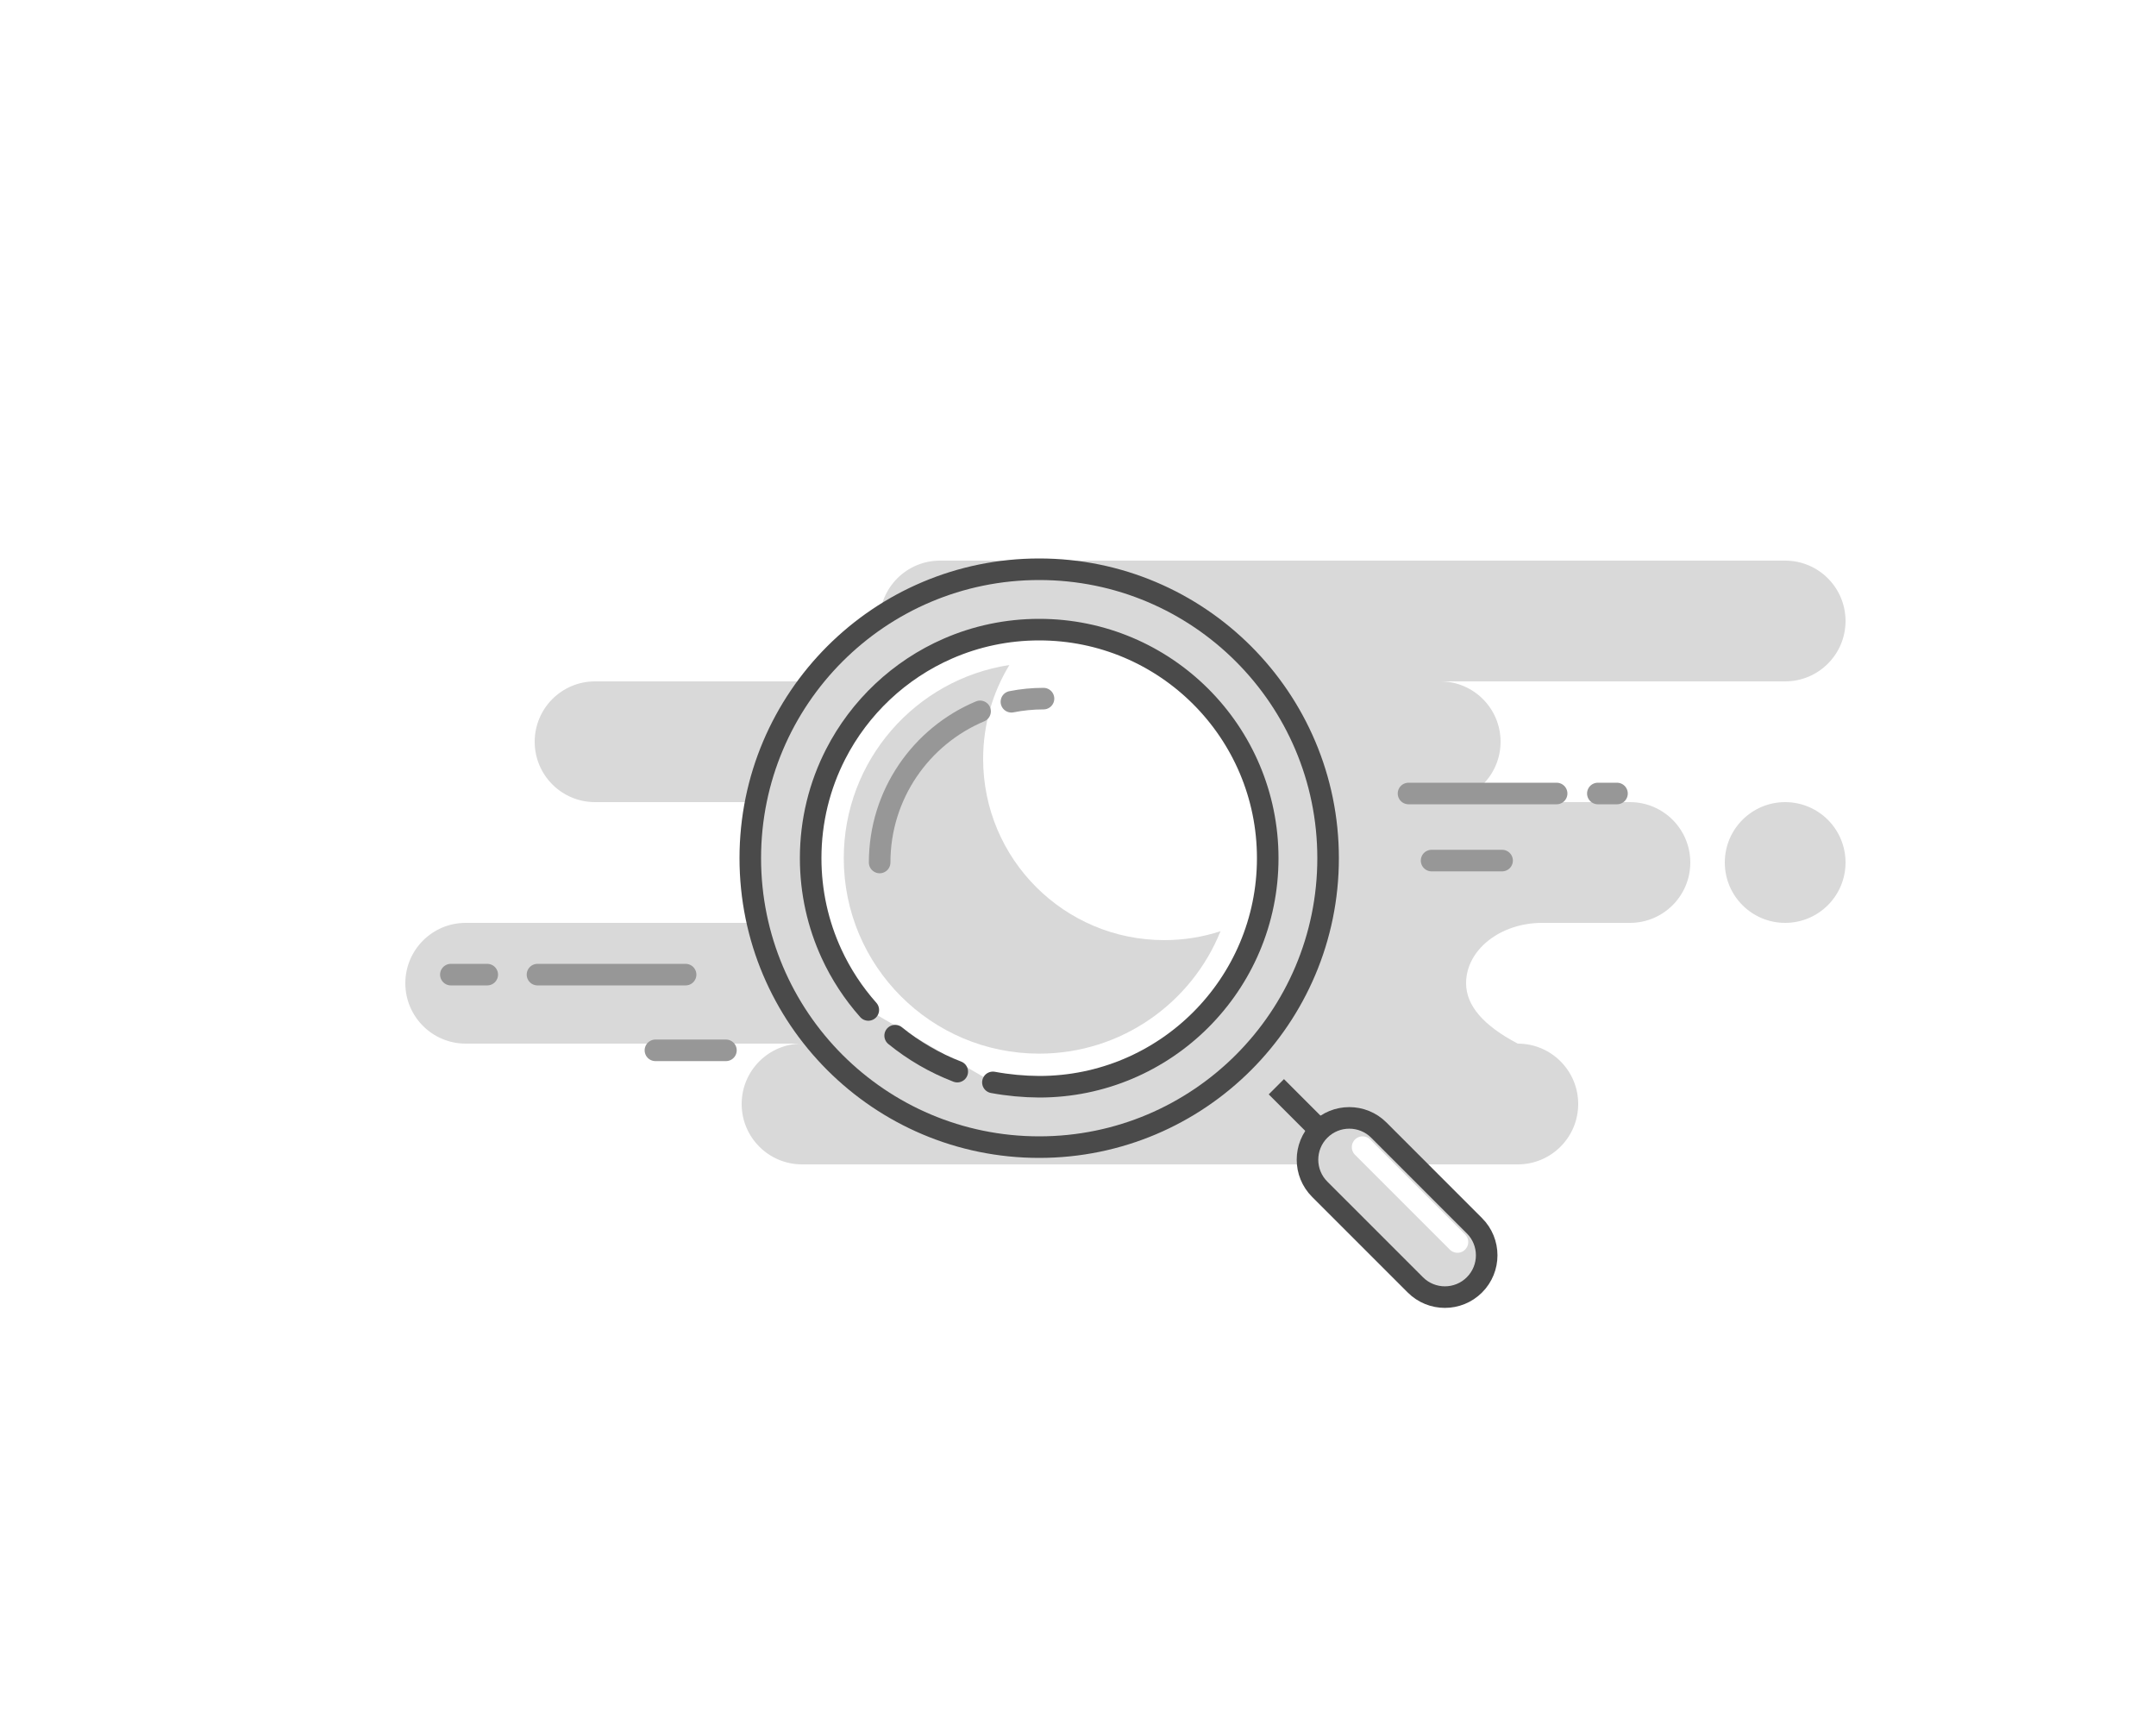 <svg width="250" height="200" viewBox="0 0 250 200" fill="none" xmlns="http://www.w3.org/2000/svg">
    <rect width="250" height="200" fill="white" />
    <path fill-rule="evenodd" clip-rule="evenodd"
        d="M207 65C210.866 65 214 68.134 214 72C214 75.866 210.866 79 207 79H167C170.866 79 174 82.134 174 86C174 89.866 170.866 93 167 93H189C192.866 93 196 96.134 196 100C196 103.866 192.866 107 189 107H178.826C173.952 107 170 110.134 170 114C170 116.577 172 118.911 176 121C179.866 121 183 124.134 183 128C183 131.866 179.866 135 176 135H93C89.134 135 86 131.866 86 128C86 124.134 89.134 121 93 121H54C50.134 121 47 117.866 47 114C47 110.134 50.134 107 54 107H94C97.866 107 101 103.866 101 100C101 96.134 97.866 93 94 93H69C65.134 93 62 89.866 62 86C62 82.134 65.134 79 69 79H109C105.134 79 102 75.866 102 72C102 68.134 105.134 65 109 65H207ZM207 93C210.866 93 214 96.134 214 100C214 103.866 210.866 107 207 107C203.134 107 200 103.866 200 100C200 96.134 203.134 93 207 93Z"
        fill="#D9D9D9" />
    <path
        d="M120.5 133C139.002 133 154 118.002 154 99.5C154 80.999 139.002 66 120.5 66C101.998 66 87 80.999 87 99.5C87 118.002 101.998 133 120.5 133Z"
        fill="#D9D9D9" stroke="#4A4A4A" stroke-width="2.5" />
    <path fill-rule="evenodd" clip-rule="evenodd"
        d="M115.132 125.494C116.891 125.819 118.68 125.987 120.5 126C135.136 126 147 114.136 147 99.5C147 84.865 135.136 73 120.5 73C116.74 73 113.164 73.783 109.924 75.195C104.294 77.648 99.682 82 96.896 87.442C95.044 91.059 94 95.157 94 99.5C94 103.44 94.86 107.179 96.402 110.54C97.503 112.94 98.952 115.146 100.684 117.096"
        fill="white" />
    <path
        d="M115.132 125.494C116.891 125.819 118.68 125.987 120.5 126C135.136 126 147 114.136 147 99.5C147 84.865 135.136 73 120.5 73C116.74 73 113.164 73.783 109.924 75.195C104.294 77.648 99.682 82 96.896 87.442C95.044 91.059 94 95.157 94 99.5C94 103.44 94.86 107.179 96.402 110.54C97.503 112.94 98.952 115.146 100.684 117.096"
        stroke="#4A4A4A" stroke-width="2.5" stroke-linecap="round" />
    <path d="M103.797 120.075C105.945 121.821 108.372 123.237 111.001 124.247" stroke="#4A4A4A" stroke-width="2.5"
        stroke-linecap="round" />
    <path d="M148 126L154 132" stroke="#4A4A4A" stroke-width="2.5" />
    <path fill-rule="evenodd" clip-rule="evenodd"
        d="M153.03 131.03C151.138 132.923 151.138 135.992 153.03 137.885L164.116 148.97C166.008 150.863 169.077 150.863 170.97 148.97C172.863 147.077 172.863 144.008 170.97 142.116L159.885 131.03C157.992 129.138 154.923 129.138 153.03 131.03Z"
        fill="#D8D8D8" stroke="#4A4A4A" stroke-width="2.5" />
    <path d="M158 133L169 144" stroke="white" stroke-width="2.5" stroke-linecap="round" />
    <path fill-rule="evenodd" clip-rule="evenodd"
        d="M114 88C114 99.598 123.402 109 135 109C137.278 109 139.472 108.637 141.526 107.966C138.173 116.287 130.023 122.161 120.5 122.161C107.985 122.161 97.839 112.015 97.839 99.5C97.839 88.16 106.17 78.765 117.045 77.101C115.113 80.279 114 84.01 114 88Z"
        fill="#D8D8D8" />
    <path d="M121 81C119.727 81 118.482 81.125 117.279 81.364M113.645 82.476C106.804 85.351 102 92.114 102 100"
        stroke="#979797" stroke-width="2.5" stroke-linecap="round" />
    <path d="M174.176 99.777H166M180.5 92H163.324H180.5ZM187.5 92H185.279H187.5Z" stroke="#979797" stroke-width="2.5"
        stroke-linecap="round" stroke-linejoin="round" />
    <path d="M84.176 121.777H76M79.5 113H62.324H79.5ZM56.5 113H52.279H56.5Z" stroke="#979797" stroke-width="2.5"
        stroke-linecap="round" stroke-linejoin="round" />
</svg>